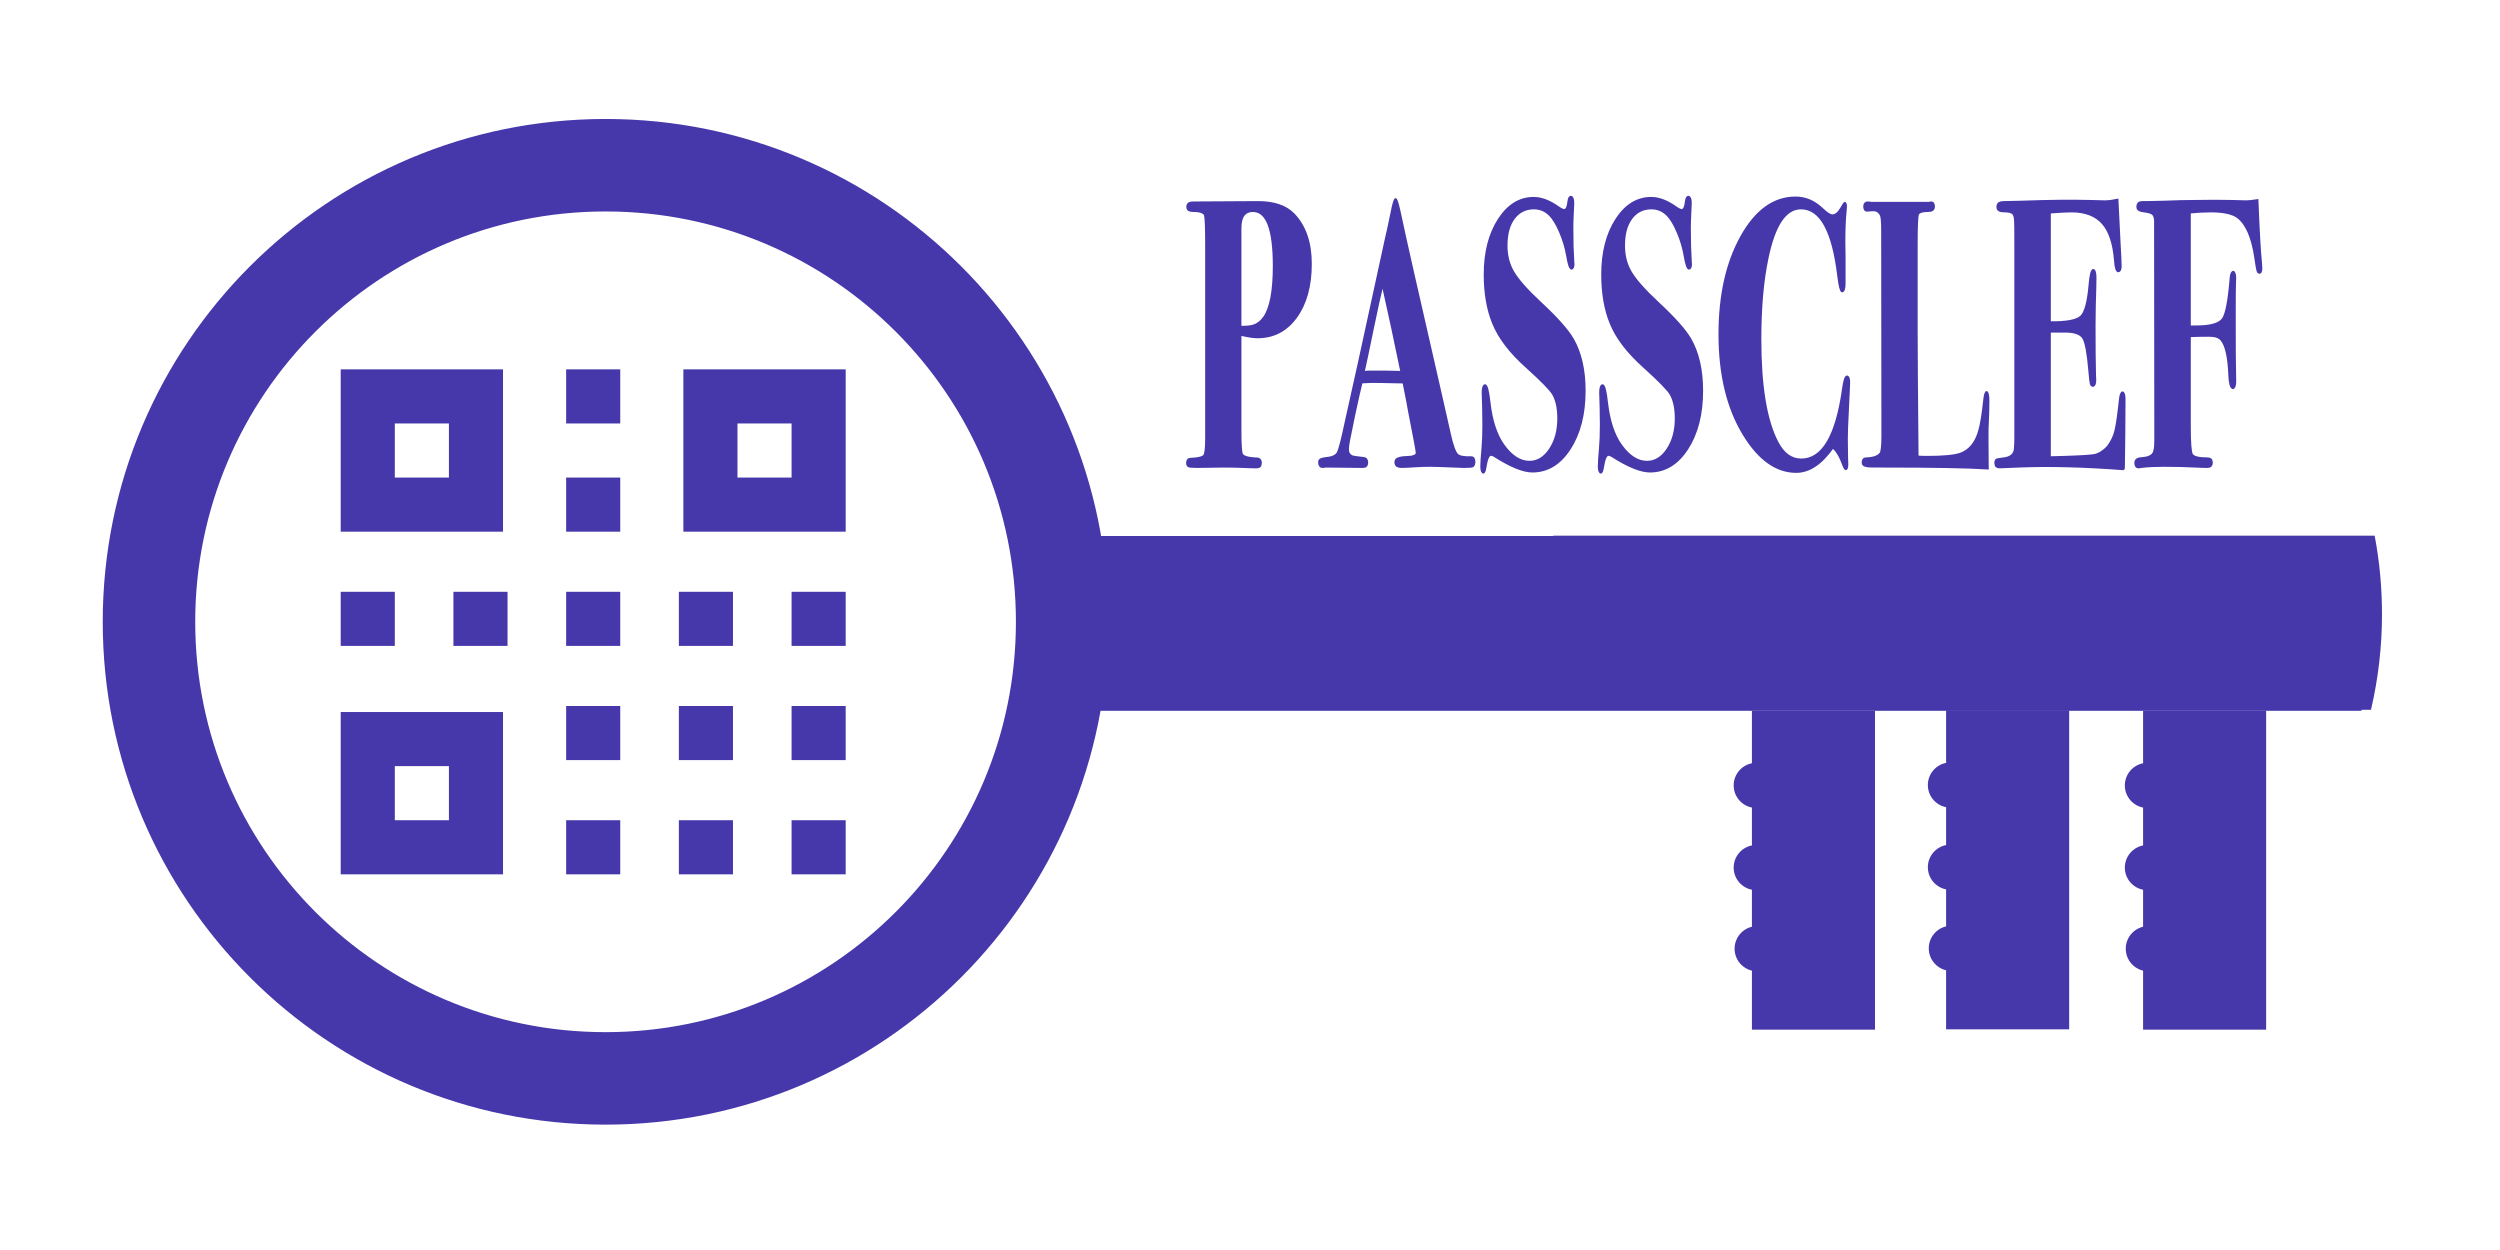 <?xml version="1.0" encoding="utf-8"?>
<svg version="1.1" id="Layer_1" x="0px" y="0px" width="100%" viewBox="0 0 1024 512" enable-background="new 0 0 1024 1024" xmlns="http://www.w3.org/2000/svg">
  <defs>
    <path id="path-0" d="M 1050.414 421.211 C 1025.91 438.013 1010 451.786 995.447 469.519 C 982.891 495.067 982.947 514.952 984.109 537.46 C 991.775 566.393 1001.045 586.106 1012.554 605.593 C 1043.617 649.478 1085.736 663.942 1129.926 676.533 C 1182.533 684.33 1220.83 688.734 1255.15 672.321 C 1281.218 638.763 1290.117 608.128 1297.82 572.502 C 1304.395 525.818 1302.771 488.789 1301.55 452.962 C 1296.579 426.85 1279.756 420.746 1260.437 417.339 C 1237.96 415.905 1220.732 416.592 1202.064 419.246 C 1182.923 420.81 1168.95 419.302 1155.235 420.904 L 1153.614 420.978 C 1152.075 421.108 1150.571 421.333 1149.041 421.519" style="fill: none;"/>
  </defs>
  <g style="transform-origin: 520.904px 515.234px;" transform="matrix(0, 0.975, 0.975, 0, -12.031, -260.542)">
    <path d="M 589.635 722.134 C 594.15 722.134 597.885 725.463 598.522 729.801 L 615.269 729.801 C 615.906 725.463 619.641 722.134 624.156 722.134 C 628.67 722.134 632.406 725.463 633.043 729.801 L 649.41 729.801 C 650.205 725.653 653.852 722.519 658.232 722.519 C 662.612 722.519 666.259 725.653 667.054 729.801 L 691.757 729.801 L 691.757 780.498 L 558.729 780.498 L 558.729 729.801 L 580.748 729.801 C 581.385 725.463 585.121 722.134 589.635 722.134 Z" style="fill: rgb(70, 56, 171); stroke: rgb(70, 56, 171);"/>
    <path d="M 589.48 803.709 C 593.995 803.709 597.73 807.038 598.367 811.375 L 615.114 811.375 C 615.751 807.038 619.486 803.709 624.001 803.709 C 628.515 803.709 632.251 807.038 632.888 811.375 L 649.255 811.375 C 650.05 807.228 653.697 804.094 658.077 804.094 C 662.457 804.094 666.104 807.228 666.899 811.375 L 691.602 811.375 L 691.602 862.073 L 558.574 862.073 L 558.574 811.375 L 580.593 811.375 C 581.23 807.038 584.966 803.709 589.48 803.709 Z" style="fill: rgb(70, 56, 171); stroke: rgb(70, 56, 171);"/>
    <path d="M 589.635 886.463 C 594.15 886.463 597.885 889.791 598.522 894.129 L 615.269 894.129 C 615.906 889.791 619.641 886.463 624.156 886.463 C 628.67 886.463 632.406 889.791 633.043 894.129 L 649.41 894.129 C 650.205 889.981 653.852 886.848 658.232 886.848 C 662.612 886.848 666.259 889.981 667.054 894.129 L 691.757 894.129 L 691.757 944.827 L 558.729 944.827 L 558.729 894.129 L 580.748 894.129 C 581.385 889.791 585.121 886.463 589.635 886.463 Z" style="fill: rgb(70, 56, 171); stroke: rgb(70, 56, 171);"/>
    <g transform="matrix(15.153, 0, 0, 15.153, 339.085, 60.68)" style="">
      <path fill-rule="evenodd" clip-rule="evenodd" d="M5 5H9.5V9.5H5V5ZM6.5 6.5V8H8V6.5H6.5Z" style="fill: rgb(70, 56, 171);"/>
      <path fill-rule="evenodd" clip-rule="evenodd" d="M14.5 5H19V9.5H14.5V5ZM16 6.5V8H17.5V6.5H16Z" style="fill: rgb(70, 56, 171);"/>
      <path fill-rule="evenodd" clip-rule="evenodd" d="M5 14.5H9.5V19H5V14.5ZM6.5 16V17.5H8V16H6.5Z" style="fill: rgb(70, 56, 171);"/>
      <rect x="5" y="11.25" width="1.5" height="1.5" style="fill: rgb(70, 56, 171);"/>
      <rect x="8" y="11.25" width="1.5" height="1.5" style="fill: rgb(70, 56, 171);"/>
      <rect x="11.167" y="11.25" width="1.5" height="1.5" style="fill: rgb(70, 56, 171);"/>
      <rect x="11.167" y="14.375" width="1.5" height="1.5" style="fill: rgb(70, 56, 171);"/>
      <rect x="11.167" y="17.5" width="1.5" height="1.5" style="fill: rgb(70, 56, 171);"/>
      <rect x="11.167" y="8.125" width="1.5" height="1.5" style="fill: rgb(70, 56, 171);"/>
      <rect x="11.167" y="5" width="1.5" height="1.5" style="fill: rgb(70, 56, 171);"/>
      <rect x="14.333" y="11.25" width="1.5" height="1.5" style="fill: rgb(70, 56, 171);"/>
      <rect x="17.5" y="11.25" width="1.5" height="1.5" style="fill: rgb(70, 56, 171);"/>
      <rect x="14.333" y="14.375" width="1.5" height="1.5" style="fill: rgb(70, 56, 171);"/>
      <rect x="17.5" y="14.375" width="1.5" height="1.5" style="fill: rgb(70, 56, 171);"/>
      <rect x="14.333" y="17.5" width="1.5" height="1.5" style="fill: rgb(70, 56, 171);"/>
      <rect x="17.5" y="17.5" width="1.5" height="1.5" style="fill: rgb(70, 56, 171);"/>
    </g>
    <path d="M 517.643 993.496 C 506.567 993.496 495.729 992.468 485.224 990.501 L 485.224 646.267 C 485.268 646.259 485.313 646.25 485.358 646.242 L 485.358 454.716 L 557.785 454.716 L 557.785 984.862 L 557.377 984.862 L 557.377 988.969 C 544.611 991.93 531.31 993.496 517.643 993.496 Z" style="stroke: rgb(70, 56, 171); fill-rule: nonzero; fill: rgb(70, 56, 171);"/>
    <path d="M 693.791 247.715 C 693.791 343.198 616.387 420.602 520.904 420.602 C 425.421 420.602 348.017 343.198 348.017 247.715 C 348.017 152.232 425.421 74.828 520.904 74.828 C 616.387 74.828 693.791 152.232 693.791 247.715 Z M 520.904 36.973 C 404.514 36.973 310.162 131.325 310.162 247.715 C 310.162 364.105 404.514 458.457 520.904 458.457 C 637.294 458.457 731.646 364.105 731.646 247.715 C 731.646 131.325 637.294 36.973 520.904 36.973 Z" style="stroke: rgb(70, 56, 171); fill: rgb(70, 56, 171);"/>
  </g>
  <path d="M 175.382 513.692 Q 175.382 521.69 169.43 526.573 Q 163.478 531.455 153.62 531.455 Q 151.109 531.455 146.552 530.804 L 146.552 554.612 Q 146.552 559.727 147.249 560.611 Q 147.947 561.494 152.411 561.68 Q 154.922 561.587 154.922 562.517 Q 154.922 563.354 153.434 563.354 L 152.039 563.354 Q 151.574 563.354 147.714 563.261 Q 143.855 563.168 139.763 563.168 L 128.882 563.261 Q 125.813 563.261 125.348 563.075 Q 124.883 562.889 124.883 562.517 Q 124.883 561.773 126.371 561.773 Q 130.928 561.68 131.811 560.936 Q 132.695 560.192 132.695 556.658 L 132.695 508.856 Q 132.695 502.904 132.23 501.695 Q 131.765 500.486 127.487 500.486 Q 124.976 500.486 124.976 499.742 Q 124.976 498.905 127.301 498.905 L 153.899 498.812 Q 163.664 498.812 168.5 501.788 Q 175.382 506.066 175.382 513.692 Z M 160.409 514.25 Q 160.409 500.486 151.76 500.486 Q 146.552 500.486 146.552 505.043 L 146.552 529.409 Q 150.365 529.409 151.76 529.13 Q 154.457 528.665 156.41 526.991 Q 160.409 523.457 160.409 514.25 Z M 242.386 562.238 Q 242.386 562.982 241.688 563.122 Q 240.991 563.261 238.108 563.261 Q 237.364 563.261 233.923 563.168 Q 227.041 562.982 224.437 562.982 Q 221.368 562.982 219.043 563.075 Q 214.393 563.261 212.719 563.261 Q 210.208 563.261 210.208 562.331 Q 210.208 561.401 215.509 561.308 Q 216.811 561.308 217.462 561.122 Q 218.95 560.936 218.95 560.006 Q 218.95 559.541 217.834 556.1 L 215.881 550.055 Q 215.323 548.009 213.463 542.522 L 211.789 542.522 L 204.535 542.429 Q 200.629 542.336 196.258 542.522 Q 195.421 544.382 193.096 550.892 L 191.05 556.937 Q 190.585 558.332 190.585 559.169 Q 190.585 560.75 192.631 561.215 Q 193.096 561.308 197.188 561.587 Q 198.49 561.68 198.49 562.424 Q 198.49 563.261 196.816 563.261 L 181.471 563.168 Q 180.913 563.261 180.262 563.261 Q 178.96 563.261 178.96 562.331 Q 178.96 561.773 181.843 561.587 Q 185.563 561.401 186.586 560.192 Q 187.609 558.983 189.934 552.38 Q 191.701 547.73 195.049 538.616 L 206.302 507.647 Q 207.139 505.601 208.627 501.23 Q 209.65 498.068 210.208 498.068 Q 210.766 498.068 212.254 502.346 Q 214.114 507.833 228.622 545.684 Q 230.482 550.52 232.342 555.542 Q 233.923 559.82 235.504 560.75 Q 236.713 561.494 241.27 561.401 Q 242.386 561.401 242.386 562.238 Z M 212.812 540.476 Q 212.719 540.197 212.161 538.709 Q 208.441 527.921 206.767 523.55 Q 206.302 522.341 205.465 520.016 L 204.907 518.342 Q 203.233 522.341 200.815 529.409 Q 198.118 537.314 196.909 540.476 Q 197.746 540.476 198.955 540.383 Q 200.071 540.383 201.001 540.383 L 206.209 540.383 Q 208.348 540.383 212.812 540.476 Z M 287.532 544.847 Q 287.532 553.31 281.533 558.844 Q 275.535 564.377 266.235 564.377 Q 260.562 564.377 250.611 560.564 Q 249.867 560.285 249.309 560.285 Q 247.728 560.285 246.891 563.633 Q 246.612 564.656 246.147 564.656 Q 245.403 564.656 245.403 563.354 Q 245.403 562.145 245.868 559.076 Q 246.24 556.565 246.24 553.217 Q 246.24 550.52 246.147 548.939 Q 245.961 545.777 245.961 545.219 Q 245.961 543.731 246.891 543.731 Q 247.821 543.731 248.565 547.73 Q 249.867 554.612 254.424 558.425 Q 259.353 562.517 265.026 562.517 Q 270.048 562.517 273.489 559.355 Q 276.93 556.193 276.93 551.636 Q 276.93 547.73 274.698 545.405 Q 273.024 543.731 263.91 538.802 Q 253.773 533.408 250.146 528.014 Q 246.798 523.085 246.798 516.296 Q 246.798 508.298 252.471 503.044 Q 258.144 497.789 266.793 497.789 Q 271.443 497.789 276.744 500.021 Q 278.511 500.765 279.255 500.765 Q 280.65 500.765 281.115 498.347 Q 281.301 497.51 281.952 497.51 Q 282.882 497.51 282.882 498.719 Q 282.882 499.184 282.696 501.323 Q 282.51 503.462 282.51 504.857 Q 282.51 509.693 282.882 513.041 Q 282.975 513.32 282.975 513.785 Q 282.975 514.622 282.231 514.622 Q 281.394 514.622 280.557 511.646 Q 279.72 508.67 277.627 505.741 Q 275.535 502.811 273.396 501.509 Q 270.606 499.835 266.886 499.835 Q 261.678 499.835 258.609 502.346 Q 255.54 504.857 255.54 509.228 Q 255.54 513.041 258.423 515.971 Q 261.306 518.9 269.49 523.457 Q 279.534 529.037 282.789 532.385 Q 287.532 537.314 287.532 544.847 Z M 335.661 544.847 Q 335.661 553.31 329.662 558.844 Q 323.664 564.377 314.364 564.377 Q 308.691 564.377 298.74 560.564 Q 297.996 560.285 297.438 560.285 Q 295.857 560.285 295.02 563.633 Q 294.741 564.656 294.276 564.656 Q 293.532 564.656 293.532 563.354 Q 293.532 562.145 293.997 559.076 Q 294.369 556.565 294.369 553.217 Q 294.369 550.52 294.276 548.939 Q 294.09 545.777 294.09 545.219 Q 294.09 543.731 295.02 543.731 Q 295.95 543.731 296.694 547.73 Q 297.996 554.612 302.553 558.425 Q 307.482 562.517 313.155 562.517 Q 318.177 562.517 321.618 559.355 Q 325.059 556.193 325.059 551.636 Q 325.059 547.73 322.827 545.405 Q 321.153 543.731 312.039 538.802 Q 301.902 533.408 298.275 528.014 Q 294.927 523.085 294.927 516.296 Q 294.927 508.298 300.6 503.044 Q 306.273 497.789 314.922 497.789 Q 319.572 497.789 324.873 500.021 Q 326.64 500.765 327.384 500.765 Q 328.779 500.765 329.244 498.347 Q 329.43 497.51 330.081 497.51 Q 331.011 497.51 331.011 498.719 Q 331.011 499.184 330.825 501.323 Q 330.639 503.462 330.639 504.857 Q 330.639 509.693 331.011 513.041 Q 331.104 513.32 331.104 513.785 Q 331.104 514.622 330.36 514.622 Q 329.523 514.622 328.686 511.646 Q 327.849 508.67 325.756 505.741 Q 323.664 502.811 321.525 501.509 Q 318.735 499.835 315.015 499.835 Q 309.807 499.835 306.738 502.346 Q 303.669 504.857 303.669 509.228 Q 303.669 513.041 306.552 515.971 Q 309.435 518.9 317.619 523.457 Q 327.663 529.037 330.918 532.385 Q 335.661 537.314 335.661 544.847 Z M 395.874 542.801 L 395.781 544.382 Q 395.781 544.847 395.316 550.241 Q 394.944 554.333 394.944 556.565 Q 394.944 559.355 395.037 561.215 Q 395.13 561.866 395.13 562.796 Q 395.13 563.819 394.665 563.819 Q 394.2 563.819 393.642 562.889 Q 391.596 559.541 389.271 558.518 Q 382.296 564.47 374.298 564.47 Q 362.115 564.47 352.815 555.356 Q 342.957 545.684 342.957 530.99 Q 342.957 516.761 351.838 507.229 Q 360.72 497.696 374.019 497.696 Q 380.157 497.696 384.993 500.486 Q 387.783 502.067 389.085 502.067 Q 391.038 502.067 392.712 500.3 Q 393.921 498.998 394.2 498.998 Q 394.572 498.998 394.572 499.649 Q 394.572 499.928 394.479 500.486 Q 393.921 503.648 393.921 508.298 Q 393.921 508.763 394.014 512.111 Q 394.014 515.366 394.014 516.482 L 394.014 518.528 Q 394.014 520.202 393.084 520.202 Q 392.34 520.202 391.596 516.575 Q 388.248 499.835 376.251 499.835 Q 366.765 499.835 362.487 512.111 Q 359.511 520.481 359.511 532.199 Q 359.511 549.59 366.579 557.681 Q 370.299 561.959 376.344 561.959 Q 389.457 561.959 393.549 544.475 Q 394.2 541.592 395.037 541.592 Q 395.967 541.592 395.874 542.801 Z M 452.931 547.451 Q 452.931 549.218 452.838 550.427 Q 452.466 554.519 452.559 557.03 L 452.652 563.633 Q 440.748 563.168 409.593 563.168 L 405.687 563.168 Q 401.595 563.168 401.595 562.424 Q 401.595 561.68 402.897 561.68 Q 407.547 561.587 408.849 560.378 Q 409.686 559.634 409.686 555.914 L 409.593 505.508 Q 409.593 502.346 409.035 501.602 Q 407.919 500.207 405.594 500.3 L 403.269 500.393 Q 402.246 500.393 402.246 499.649 Q 402.246 498.905 403.548 498.905 Q 404.292 498.905 405.036 498.998 L 428.658 498.998 Q 429.123 498.905 429.681 498.905 Q 430.611 498.905 430.611 499.649 Q 430.611 500.486 428.193 500.486 Q 424.752 500.486 424.148 501.323 Q 423.543 502.16 423.543 508.67 L 423.543 530.804 Q 423.543 537.593 423.915 561.215 Q 425.682 561.308 427.914 561.308 Q 437.679 561.308 441.399 560.564 Q 447.258 559.355 449.397 554.612 Q 450.513 552.194 451.443 546.893 Q 451.722 545.405 452.28 545.405 Q 452.931 545.405 452.931 547.451 Z M 508.682 546.893 Q 508.682 547.079 508.589 555.542 Q 508.496 560.006 508.45 561.959 Q 508.403 563.912 508.403 563.819 Q 483.851 562.703 465.437 563.168 L 457.625 563.354 Q 455.951 563.354 455.951 562.61 Q 455.951 562.052 456.37 561.959 Q 456.788 561.866 459.206 561.68 Q 463.577 561.401 463.949 559.169 Q 464.135 557.96 464.135 556.472 L 464.135 509.321 Q 464.135 503.741 464.042 503.183 Q 463.949 501.695 463.112 501.137 Q 462.275 500.579 459.671 500.579 Q 456.788 500.579 456.788 499.742 Q 456.788 498.812 459.346 498.812 Q 461.903 498.812 466.46 498.719 Q 483.572 498.347 494.453 498.533 L 500.777 498.626 Q 502.823 498.626 505.799 498.254 L 506.636 508.391 Q 507.101 513.227 507.101 514.343 Q 507.101 515.273 506.171 515.273 Q 505.241 515.273 504.962 512.855 Q 504.125 506.438 499.801 503.509 Q 495.476 500.579 487.013 500.579 Q 484.409 500.579 478.085 500.858 L 478.085 528.293 Q 488.315 528.386 490.966 526.852 Q 493.616 525.317 494.546 518.9 Q 495.011 515.459 495.941 515.459 Q 496.778 515.459 496.778 517.133 Q 496.778 518.807 496.499 524.015 Q 496.406 525.782 496.406 528.758 Q 496.406 536.756 496.592 540.848 Q 496.685 541.406 496.685 542.243 Q 496.685 543.359 495.848 543.359 Q 495.197 543.359 495.011 542.941 Q 494.825 542.522 494.453 539.918 Q 493.523 533.315 491.896 531.688 Q 490.268 530.06 484.409 530.06 L 478.085 530.06 L 478.085 561.401 L 484.037 561.308 Q 494.267 561.122 496.499 560.843 Q 499.289 560.471 501.893 558.797 Q 504.218 556.937 505.102 554.798 Q 505.985 552.659 507.008 546.893 Q 507.287 545.498 507.938 545.498 Q 508.682 545.498 508.682 546.893 Z M 564.713 514.901 Q 564.713 515.645 564.062 515.645 Q 563.504 515.645 563.272 515.18 Q 563.039 514.715 562.388 512.018 Q 560.528 504.578 555.227 502.067 Q 552.065 500.579 543.974 500.579 Q 540.254 500.579 535.418 500.858 L 535.418 529.316 L 538.115 529.316 Q 546.857 529.316 549.043 527.456 Q 551.228 525.596 552.344 517.133 Q 552.53 515.924 553.274 515.924 Q 554.018 515.924 554.018 517.319 Q 554.018 516.854 553.925 518.575 Q 553.832 520.295 553.832 524.201 L 553.832 530.246 Q 553.832 536.756 553.925 538.849 Q 554.018 540.941 554.018 542.429 Q 554.018 543.917 553.181 543.917 Q 551.972 543.917 551.786 540.941 Q 551.321 534.152 548.438 532.106 Q 547.043 531.083 543.509 531.083 Q 538.766 531.083 535.418 531.176 L 535.418 553.682 Q 535.418 559.634 536.348 560.657 Q 537.278 561.68 542.765 561.68 Q 544.439 561.68 544.439 562.424 Q 544.439 563.261 542.672 563.261 Q 540.626 563.261 537.743 563.168 Q 531.977 562.982 524.723 562.982 Q 519.608 562.982 515.702 563.261 Q 515.144 563.354 514.4 563.354 Q 513.284 563.354 513.284 562.517 Q 513.284 561.68 516.26 561.587 Q 520.631 561.401 521.096 559.541 Q 521.468 558.797 521.468 556.937 L 521.375 502.997 Q 521.189 501.695 520.306 501.23 Q 519.422 500.765 516.772 500.579 Q 514.121 500.393 514.121 499.742 Q 514.121 498.812 515.981 498.812 L 517.748 498.812 Q 518.12 498.812 524.816 498.719 Q 532.256 498.533 537.929 498.533 Q 546.392 498.44 552.251 498.533 L 558.668 498.626 Q 560.156 498.626 563.132 498.347 Q 563.876 509.507 564.62 513.785 Q 564.713 514.343 564.713 514.901 Z" transform="matrix(1, 0, 0, 1.67, 361.434, -749.812)" style="fill: rgb(70, 56, 171); stroke: rgb(70, 56, 171); text-transform: uppercase;"/>
  <path transform="matrix(1, 0, 0, 1.67, 361.434, -749.812)" style="fill: rgb(70, 56, 171); stroke: rgb(70, 56, 171); text-transform: uppercase;"/>
</svg>
